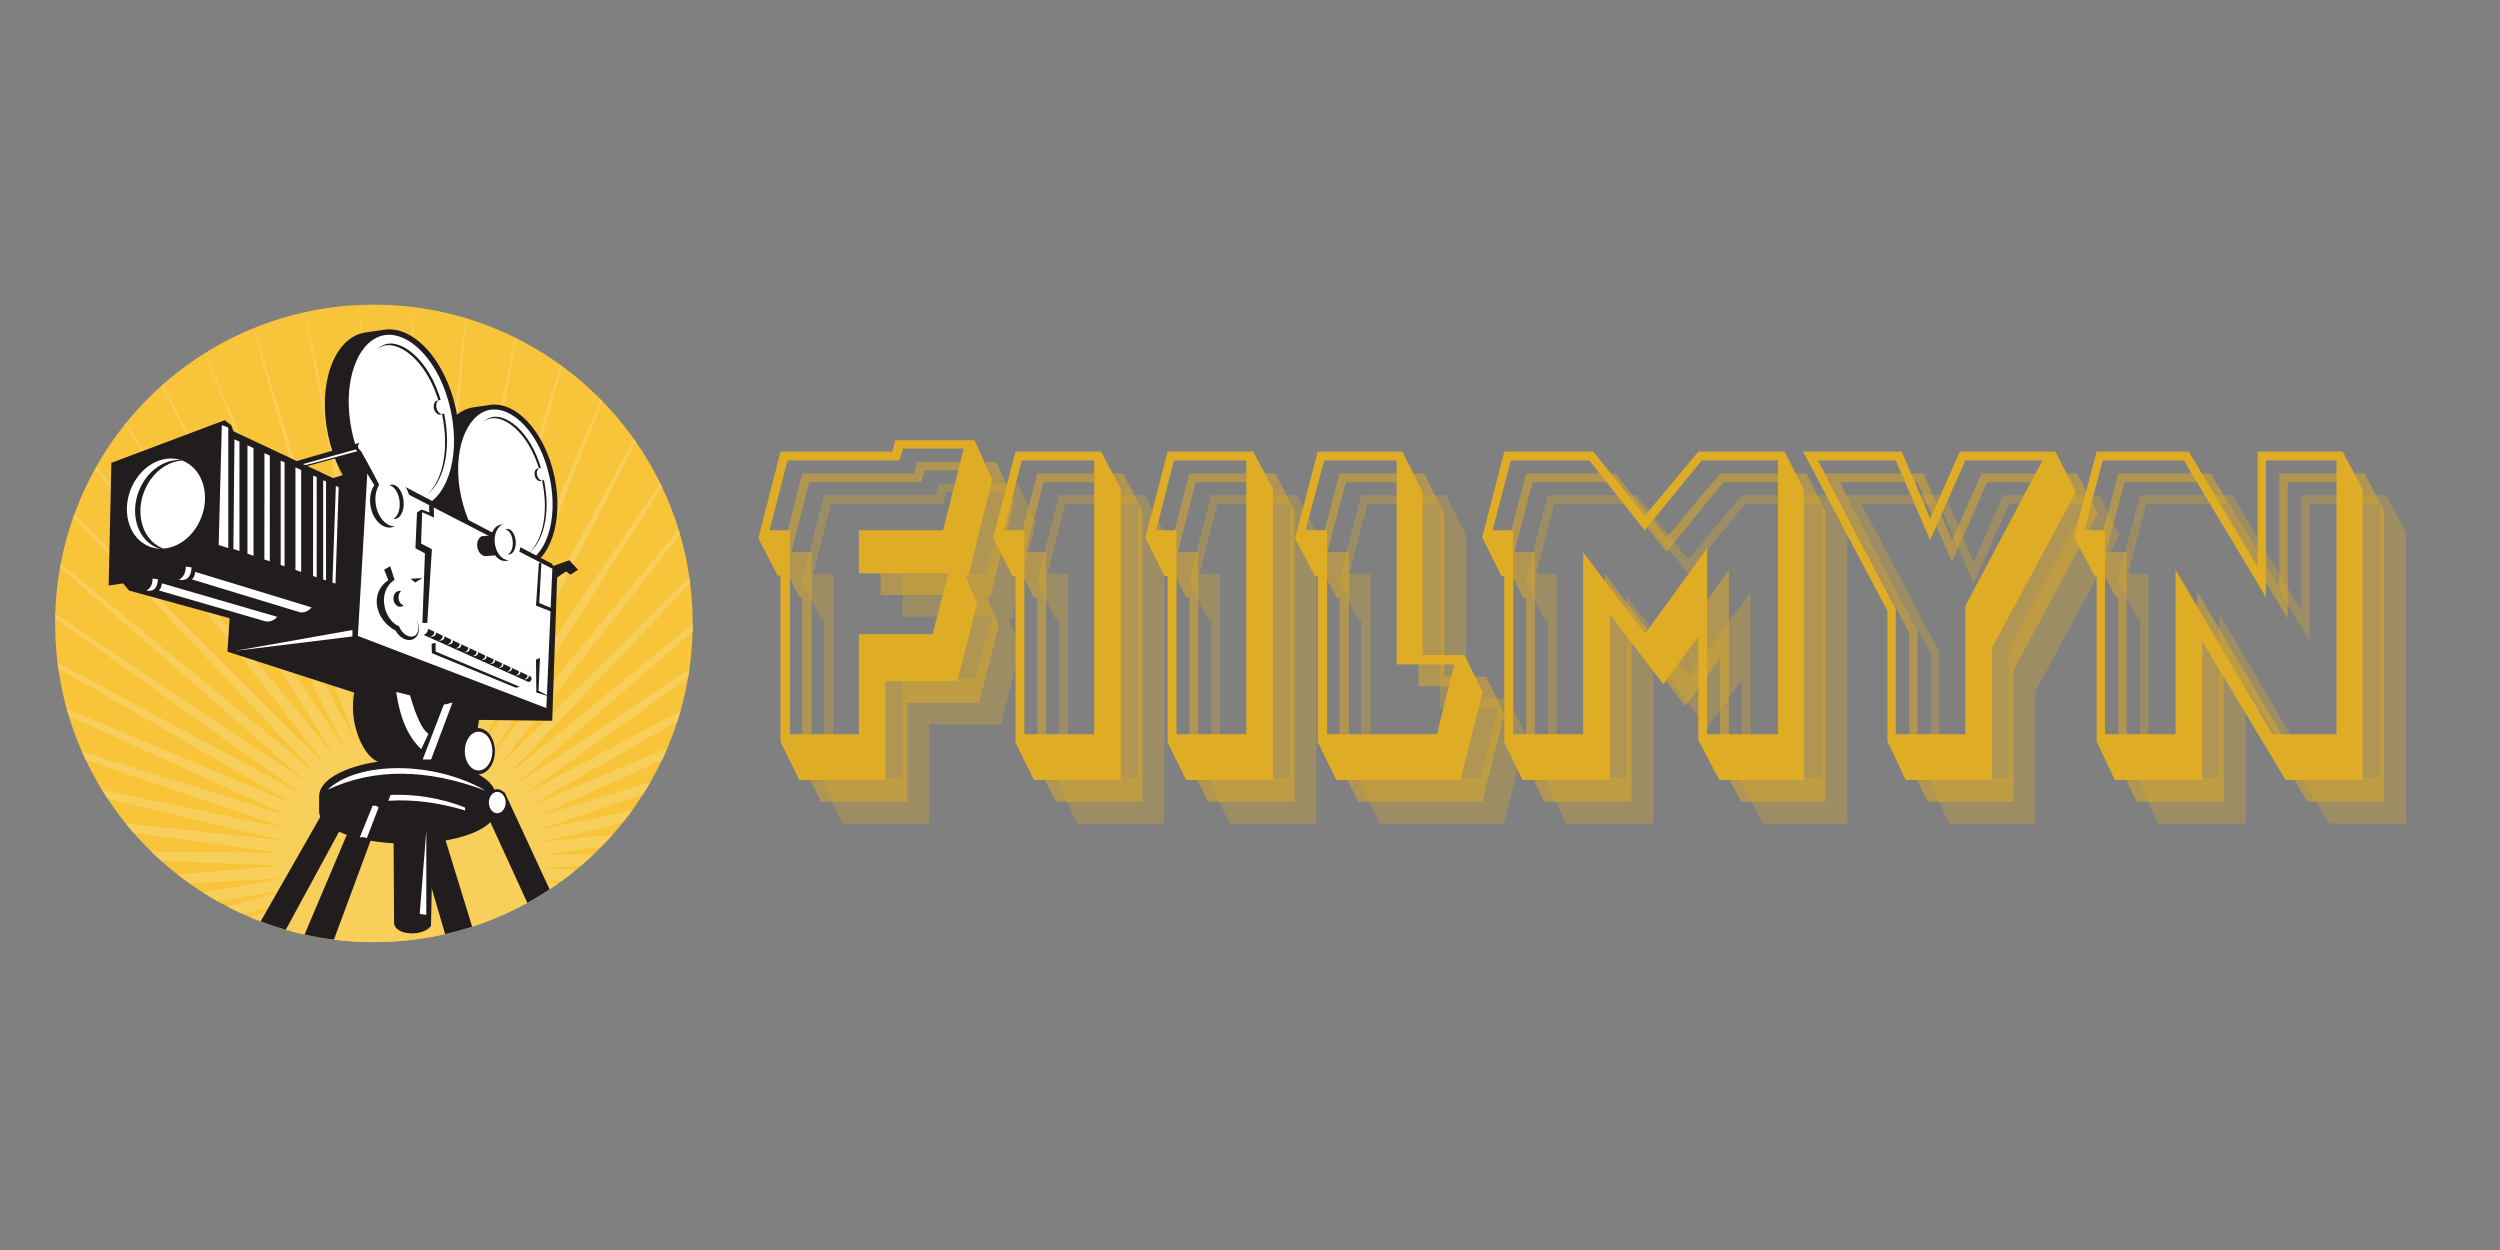 <svg xmlns="http://www.w3.org/2000/svg" xmlns:xlink="http://www.w3.org/1999/xlink" width="200" zoomAndPan="magnify" viewBox="0 0 150 75" height="100" preserveAspectRatio="xMidYMid meet" version="1.0"><rect x="0" y="0" width="150" height="75" fill="#808080" stroke="none"/><defs><g/><clipPath id="6823cd236b"><path d="M 3.309 18.281 L 41.559 18.281 L 41.559 56.531 L 3.309 56.531 Z M 3.309 18.281 " clip-rule="nonzero"/></clipPath><clipPath id="580cbc883b"><path d="M 25 49 L 29 49 L 29 56.531 L 25 56.531 Z M 25 49 " clip-rule="nonzero"/></clipPath><clipPath id="5a3b18184a"><path d="M 23 49 L 26 49 L 26 56.531 L 23 56.531 Z M 23 49 " clip-rule="nonzero"/></clipPath><clipPath id="48bb32c31a"><path d="M 18 47 L 24 47 L 24 56.531 L 18 56.531 Z M 18 47 " clip-rule="nonzero"/></clipPath></defs><g clip-path="url(#6823cd236b)"><path fill="#f8c439" d="M 3.309 37.406 C 3.309 26.844 11.871 18.281 22.434 18.281 C 32.996 18.281 41.559 26.844 41.559 37.406 C 41.559 47.969 32.996 56.527 22.434 56.527 C 11.871 56.527 3.309 47.969 3.309 37.406 " fill-opacity="1" fill-rule="nonzero"/><path fill="#f9cf5c" d="M 17.363 55.852 L 17.824 55.555 L 17.266 55.824 C 16.926 55.727 16.586 55.621 16.254 55.508 L 17.492 54.875 L 15.996 55.418 C 15.668 55.301 15.34 55.176 15.02 55.039 L 17.23 54.168 L 14.578 54.848 C 14.27 54.707 13.961 54.559 13.66 54.402 L 17.035 53.438 L 13.023 54.059 C 12.742 53.898 12.465 53.734 12.195 53.559 L 16.914 52.691 L 11.371 53.008 C 11.125 52.832 10.887 52.652 10.648 52.469 L 16.863 51.938 L 9.676 51.652 C 9.473 51.469 9.273 51.281 9.078 51.094 L 16.887 51.184 L 8.008 49.961 C 7.852 49.781 7.695 49.598 7.543 49.406 L 16.984 50.434 L 6.465 47.934 C 6.352 47.762 6.238 47.586 6.129 47.406 L 17.152 49.695 L 5.141 45.582 C 5.066 45.426 4.992 45.262 4.922 45.102 L 17.391 48.98 L 4.125 42.949 C 4.082 42.809 4.043 42.668 4.004 42.527 L 17.699 48.289 L 3.496 40.098 C 3.48 39.98 3.465 39.859 3.449 39.742 L 18.07 47.629 L 3.312 37.098 C 3.312 37 3.316 36.906 3.316 36.809 L 18.504 47.012 L 3.605 34.035 C 3.617 33.961 3.633 33.891 3.645 33.816 L 18.992 46.438 L 4.402 31.012 L 4.461 30.852 L 19.539 45.91 L 5.707 28.125 L 5.77 28.016 L 20.133 45.441 L 7.488 25.469 L 7.547 25.398 L 20.766 45.031 L 9.707 23.129 L 9.75 23.09 L 21.438 44.684 L 12.297 21.184 L 12.332 21.164 L 22.141 44.406 L 15.188 19.699 L 15.215 19.691 L 22.867 44.195 L 18.293 18.73 L 18.316 18.727 L 23.609 44.055 L 21.52 18.301 L 21.543 18.301 L 24.359 43.984 L 24.762 18.422 L 24.793 18.426 L 25.117 43.992 L 27.926 19.082 L 27.969 19.094 L 25.867 44.07 L 30.918 20.262 L 30.98 20.293 L 26.609 44.219 L 33.648 21.914 L 33.727 21.969 L 27.332 44.441 L 36.043 23.969 L 36.137 24.066 L 28.031 44.73 L 38.043 26.355 C 38.078 26.406 38.113 26.457 38.148 26.504 L 28.695 45.086 L 39.609 28.984 C 39.645 29.059 39.68 29.129 39.715 29.203 L 29.328 45.504 L 40.715 31.77 C 40.742 31.867 40.773 31.965 40.801 32.066 L 29.914 45.98 L 41.355 34.621 C 41.375 34.746 41.391 34.871 41.406 35 L 30.449 46.512 L 41.559 37.438 C 41.559 37.59 41.555 37.746 41.551 37.902 L 30.934 47.094 L 41.363 40.133 C 41.336 40.316 41.309 40.5 41.277 40.684 L 31.359 47.719 L 40.832 42.645 C 40.77 42.855 40.707 43.066 40.641 43.273 L 31.723 48.383 L 40.023 44.918 C 39.926 45.152 39.82 45.379 39.715 45.609 L 32.02 49.078 L 39.023 46.922 C 38.883 47.168 38.738 47.41 38.586 47.648 L 32.246 49.797 L 37.914 48.637 C 37.73 48.891 37.539 49.137 37.348 49.379 L 32.406 50.535 L 36.758 50.078 C 36.535 50.324 36.309 50.57 36.078 50.805 L 32.492 51.285 L 35.613 51.262 C 35.363 51.5 35.105 51.73 34.844 51.957 L 32.504 52.043 L 34.527 52.223 C 34.25 52.445 33.973 52.66 33.684 52.871 L 32.445 52.797 L 33.512 52.996 C 33.223 53.203 32.926 53.398 32.625 53.59 L 32.312 53.539 L 32.582 53.617 C 29.641 55.461 26.16 56.527 22.434 56.527 C 20.68 56.527 18.98 56.293 17.363 55.852 " fill-opacity="1" fill-rule="nonzero"/></g><g clip-path="url(#580cbc883b)"><path fill="#211c1d" d="M 26.574 49.895 L 28.328 55.602 C 27.797 55.773 27.258 55.922 26.711 56.051 L 25.02 50.293 L 26.574 49.895 " fill-opacity="1" fill-rule="nonzero"/></g><path fill="#211c1d" d="M 29.484 47.578 C 29.672 47.27 29.941 47.27 30.297 47.578 L 32.977 53.363 C 32.543 53.648 32.098 53.918 31.641 54.172 L 29.262 48.977 L 29.484 47.578 " fill-opacity="1" fill-rule="nonzero"/><path fill="#211c1d" d="M 29.281 24.316 C 30.906 23.969 32.691 25.883 33.266 28.59 C 33.844 31.297 32.992 33.773 31.363 34.117 C 31.156 34.164 30.496 34.234 30.367 34.262 C 28.742 34.609 26.688 32.758 26.113 30.051 C 25.535 27.344 26.66 24.805 28.285 24.461 C 28.492 24.414 29.152 24.344 29.281 24.316 " fill-opacity="1" fill-rule="nonzero"/><path fill="#ffffff" d="M 29.34 24.602 C 30.695 24.312 32.41 25.957 32.98 28.652 C 33.555 31.348 32.66 33.547 31.305 33.832 C 29.949 34.121 28.238 32.477 27.664 29.781 C 27.09 27.086 27.988 24.887 29.34 24.602 " fill-opacity="1" fill-rule="nonzero"/><path fill="#211c1d" d="M 22.922 19.805 C 24.734 19.422 26.723 21.555 27.363 24.574 C 28.004 27.59 27.055 30.352 25.242 30.734 C 25.012 30.785 24.277 30.867 24.133 30.895 C 22.32 31.281 20.332 29.148 19.691 26.129 C 19.047 23.113 19.996 20.352 21.809 19.969 C 22.043 19.918 22.777 19.836 22.922 19.805 " fill-opacity="1" fill-rule="nonzero"/><path fill="#ffffff" d="M 22.988 20.125 C 24.496 19.801 26.406 21.637 27.047 24.641 C 27.684 27.645 26.688 30.098 25.176 30.418 C 23.668 30.738 21.758 28.906 21.117 25.902 C 20.48 22.895 21.477 20.445 22.988 20.125 " fill-opacity="1" fill-rule="nonzero"/><path fill="#211c1d" d="M 33.125 33.828 L 22.066 28.039 L 14.195 30.48 L 13.648 39.102 L 26.234 43.164 L 33.133 43.246 L 33.434 34.453 L 33.125 33.828 " fill-opacity="1" fill-rule="evenodd"/><path fill="#211c1d" d="M 20.691 29.02 L 14.004 25.875 L 13.879 25.52 L 13.484 25.211 L 6.684 27.77 L 6.52 35.129 L 7.387 35.004 L 7.742 35.434 L 15.062 37.445 L 20.371 35.637 L 20.691 29.02 " fill-opacity="1" fill-rule="evenodd"/><path fill="#211c1d" d="M 19.148 47.777 C 19.148 46.559 21.523 45.574 24.449 45.574 C 27.379 45.574 29.754 46.559 29.754 47.777 C 29.754 47.949 29.727 48.539 29.727 48.676 C 29.727 49.75 27.359 50.621 24.438 50.621 C 21.516 50.621 19.148 49.75 19.148 48.676 C 19.148 48.531 19.148 47.941 19.148 47.777 " fill-opacity="1" fill-rule="nonzero"/><g clip-path="url(#5a3b18184a)"><path fill="#211c1d" d="M 25.988 49.332 L 25.859 55.559 C 25.34 56.223 23.758 56.113 23.645 55.434 L 23.609 49.301 L 25.988 49.332 " fill-opacity="1" fill-rule="evenodd"/></g><path fill="#211c1d" d="M 21.289 41.406 C 20.828 43.305 21.836 45.617 22.883 45.762 L 27.754 46.766 C 28.223 45.93 28.562 44.648 28.773 42.918 L 21.289 41.406 " fill-opacity="1" fill-rule="evenodd"/><path fill="#211c1d" d="M 27.645 45.074 C 27.645 44.305 28.102 43.684 28.668 43.684 C 29.238 43.684 29.695 44.305 29.695 45.074 C 29.695 45.84 29.238 46.465 28.668 46.465 C 28.102 46.465 27.645 45.84 27.645 45.074 " fill-opacity="1" fill-rule="nonzero"/><path fill="#211c1d" d="M 32.762 34.117 L 34.156 33.613 L 34.684 34.191 L 34.227 34.477 L 33.965 34.285 L 33.168 34.816 L 32.762 34.117 " fill-opacity="1" fill-rule="evenodd"/><path fill="#ffffff" d="M 22.039 28.395 L 21.473 38.156 L 32.781 42.484 L 33.141 34.121 L 22.039 28.395 " fill-opacity="1" fill-rule="evenodd"/><path fill="#ffffff" d="M 14.848 26.719 L 15.211 26.887 C 15.211 30.07 15.211 32.207 15.211 33.348 L 14.848 33.223 C 14.848 32.121 14.848 29.941 14.848 26.719 " fill-opacity="1" fill-rule="evenodd"/><path fill="#ffffff" d="M 15.867 27.188 L 16.188 27.336 L 16.188 33.68 L 15.863 33.57 C 15.863 32.395 15.867 30.254 15.867 27.188 " fill-opacity="1" fill-rule="evenodd"/><path fill="#ffffff" d="M 16.84 27.637 L 17.074 27.742 L 17.074 33.98 L 16.84 33.898 L 16.84 27.637 " fill-opacity="1" fill-rule="evenodd"/><path fill="#ffffff" d="M 17.727 28.043 L 18.07 28.203 L 18.07 34.316 L 17.727 34.199 L 17.727 28.043 " fill-opacity="1" fill-rule="evenodd"/><path fill="#ffffff" d="M 18.789 28.531 L 19 28.629 C 19 31.523 19 33.516 19 34.633 L 18.785 34.562 L 18.789 28.531 " fill-opacity="1" fill-rule="evenodd"/><path fill="#ffffff" d="M 19.391 28.812 L 19.562 28.891 L 19.562 34.824 L 19.391 34.766 L 19.391 28.812 " fill-opacity="1" fill-rule="evenodd"/><path fill="#ffffff" d="M 20.129 35.016 L 19.945 34.953 C 19.984 33.906 20.055 31.949 20.152 29.16 L 20.32 29.238 L 20.129 35.016 " fill-opacity="1" fill-rule="evenodd"/><path fill="#ffffff" d="M 14.066 26.359 L 14.367 26.496 C 14.367 29.844 14.367 32.02 14.367 33.062 L 14.004 32.938 L 14.066 26.359 " fill-opacity="1" fill-rule="evenodd"/><path fill="#ffffff" d="M 13.309 25.504 L 13.121 32.699 L 13.695 32.887 L 13.695 25.656 L 13.309 25.504 " fill-opacity="1" fill-rule="evenodd"/><path fill="#ffffff" d="M 7.922 29.18 C 8.566 27.797 9.996 27.145 11.121 27.719 C 12.242 28.289 12.629 29.875 11.988 31.254 C 11.344 32.633 9.914 33.289 8.789 32.715 C 7.668 32.141 7.281 30.559 7.922 29.18 " fill-opacity="1" fill-rule="nonzero"/><path fill="#ffffff" d="M 18.699 36.445 L 11.711 34.312 C 11.676 34.562 11.609 34.715 11.504 34.762 L 18.031 36.746 C 18.289 36.758 18.512 36.66 18.699 36.445 " fill-opacity="1" fill-rule="evenodd"/><path fill="#ffffff" d="M 16.637 37.012 L 9.715 35 C 9.68 35.238 9.613 35.379 9.512 35.422 L 15.973 37.293 C 16.23 37.309 16.449 37.215 16.637 37.012 " fill-opacity="1" fill-rule="evenodd"/><path fill="#ffffff" d="M 11.496 34.043 L 11.148 33.992 C 11.141 34.379 11.004 34.645 10.734 34.785 C 11.211 34.871 11.465 34.625 11.496 34.043 " fill-opacity="1" fill-rule="evenodd"/><path fill="#ffffff" d="M 9.477 34.758 L 9.156 34.711 C 9.152 35.066 9.027 35.309 8.781 35.434 C 9.215 35.516 9.449 35.289 9.477 34.758 " fill-opacity="1" fill-rule="evenodd"/><path fill="#ffffff" d="M 21.145 37.801 L 21.145 38.188 L 14.082 39.055 Z M 21.145 37.801 " fill-opacity="1" fill-rule="evenodd"/><path fill="#211c1d" d="M 26.023 30.387 L 26.039 31.055 L 25.328 30.73 L 25.266 32.613 L 25.914 32.953 L 25.637 37.375 L 25.344 37.375 L 25.496 33.203 L 24.926 32.895 L 25.02 30.746 L 25.297 30.574 L 25.758 30.746 L 25.742 30.312 L 26.023 30.387 " fill-opacity="1" fill-rule="evenodd"/><path fill="#211c1d" d="M 23.734 37.836 C 22.531 37.211 22.133 35.594 23.301 34.809 L 23.047 34.18 L 23.414 33.973 L 23.672 34.793 C 22.582 35.496 23.047 37.227 23.945 37.578 C 24.273 38.449 25.43 38.48 25.004 37.18 C 25.531 38.43 24.312 38.848 23.734 37.836 " fill-opacity="1" fill-rule="evenodd"/><path fill="#211c1d" d="M 25.34 34.684 L 24.906 34.949 L 24.637 34.727 Z M 25.34 34.684 " fill-opacity="1" fill-rule="evenodd"/><path fill="#211c1d" d="M 23.609 35.969 C 23.582 35.707 23.73 35.477 23.941 35.453 C 23.984 35.449 24.023 35.453 24.062 35.465 C 23.957 35.559 23.895 35.723 23.914 35.898 C 23.934 36.109 24.062 36.277 24.223 36.324 C 24.172 36.367 24.109 36.398 24.039 36.406 C 23.832 36.426 23.637 36.23 23.609 35.969 " fill-opacity="1" fill-rule="nonzero"/><path fill="#211c1d" d="M 22.238 30.398 C 22.09 29.594 22.43 28.852 22.992 28.734 C 23.555 28.617 24.129 29.172 24.273 29.973 C 24.418 30.773 24.082 31.52 23.52 31.637 C 22.957 31.754 22.383 31.199 22.238 30.398 " fill-opacity="1" fill-rule="nonzero"/><path fill="#ffffff" d="M 22.559 30.328 C 22.41 29.527 22.75 28.785 23.312 28.668 C 23.875 28.551 24.449 29.105 24.594 29.906 C 24.738 30.707 24.402 31.453 23.84 31.57 C 23.277 31.688 22.703 31.133 22.559 30.328 " fill-opacity="1" fill-rule="nonzero"/><path fill="#211c1d" d="M 23.363 29.121 C 23.391 29.105 23.418 29.098 23.449 29.09 C 23.777 29.008 24.117 29.395 24.203 29.957 C 24.289 30.52 24.09 31.043 23.758 31.125 C 23.707 31.137 23.656 31.137 23.605 31.129 C 23.887 30.988 24.043 30.508 23.965 29.996 C 23.895 29.52 23.641 29.168 23.363 29.121 " fill-opacity="1" fill-rule="nonzero"/><path fill="#211c1d" d="M 25.41 38.094 L 31.711 40.918 C 31.844 40.898 31.957 40.762 31.852 40.605 L 25.68 37.727 C 25.684 37.895 25.574 38.043 25.41 38.094 " fill-opacity="1" fill-rule="evenodd"/><path fill="#ffffff" d="M 26.02 37.73 C 26.277 37.949 26.168 38.25 25.809 38.203 C 26.023 38.125 26.113 38.012 26.02 37.73 " fill-opacity="1" fill-rule="evenodd"/><path fill="#ffffff" d="M 26.32 38.434 C 26.531 38.359 26.621 38.246 26.527 37.973 C 26.781 38.184 26.676 38.48 26.32 38.434 " fill-opacity="1" fill-rule="evenodd"/><path fill="#ffffff" d="M 26.832 38.668 C 27.043 38.594 27.129 38.48 27.035 38.211 C 27.285 38.422 27.18 38.711 26.832 38.668 " fill-opacity="1" fill-rule="evenodd"/><path fill="#ffffff" d="M 27.348 38.898 C 27.551 38.828 27.637 38.719 27.543 38.453 C 27.789 38.66 27.688 38.941 27.348 38.898 " fill-opacity="1" fill-rule="evenodd"/><path fill="#ffffff" d="M 27.859 39.129 C 28.059 39.059 28.145 38.953 28.055 38.695 C 28.293 38.895 28.191 39.172 27.859 39.129 " fill-opacity="1" fill-rule="evenodd"/><path fill="#ffffff" d="M 28.371 39.363 C 28.566 39.293 28.648 39.188 28.562 38.934 C 28.797 39.133 28.699 39.402 28.371 39.363 " fill-opacity="1" fill-rule="evenodd"/><path fill="#ffffff" d="M 28.887 39.594 C 29.074 39.527 29.156 39.426 29.07 39.176 C 29.301 39.367 29.203 39.637 28.887 39.594 " fill-opacity="1" fill-rule="evenodd"/><path fill="#ffffff" d="M 29.398 39.824 C 29.586 39.762 29.664 39.66 29.578 39.418 C 29.805 39.605 29.711 39.867 29.398 39.824 " fill-opacity="1" fill-rule="evenodd"/><path fill="#ffffff" d="M 29.91 40.059 C 30.094 39.992 30.172 39.895 30.09 39.66 C 30.309 39.844 30.215 40.098 29.91 40.059 " fill-opacity="1" fill-rule="evenodd"/><path fill="#ffffff" d="M 30.426 40.289 C 30.602 40.227 30.68 40.133 30.598 39.898 C 30.812 40.078 30.723 40.328 30.426 40.289 " fill-opacity="1" fill-rule="evenodd"/><path fill="#ffffff" d="M 30.938 40.523 C 31.109 40.461 31.184 40.367 31.105 40.141 C 31.316 40.316 31.23 40.559 30.938 40.523 " fill-opacity="1" fill-rule="evenodd"/><path fill="#ffffff" d="M 31.617 40.383 C 31.82 40.555 31.734 40.789 31.449 40.754 C 31.621 40.695 31.691 40.602 31.617 40.383 " fill-opacity="1" fill-rule="evenodd"/><path fill="#211c1d" d="M 26.137 38.578 L 26.137 39.094 L 31.199 41.215 L 30.941 41.258 L 25.91 39.188 L 25.898 38.617 L 26.137 38.578 " fill-opacity="1" fill-rule="evenodd"/><path fill="#211c1d" d="M 32.484 33.762 L 32.355 36.184 L 33.156 36.512 L 33.156 36.727 L 32.16 36.336 L 32.332 33.785 L 32.484 33.762 " fill-opacity="1" fill-rule="evenodd"/><path fill="#211c1d" d="M 32.398 39.473 L 32.312 41.445 L 32.961 41.789 L 32.18 41.555 L 32.16 39.582 L 32.398 39.473 " fill-opacity="1" fill-rule="evenodd"/><path fill="#211c1d" d="M 17.449 27.766 L 21.578 26.566 C 21.418 26.742 21.449 26.91 21.676 27.07 L 17.969 28.094 L 17.449 27.766 " fill-opacity="1" fill-rule="evenodd"/><path fill="#211c1d" d="M 29.457 32.707 C 29.355 32.109 29.617 31.559 30.039 31.48 C 30.461 31.398 30.879 31.82 30.98 32.418 C 31.078 33.02 30.816 33.57 30.395 33.648 C 29.973 33.73 29.555 33.309 29.457 32.707 " fill-opacity="1" fill-rule="nonzero"/><path fill="#ffffff" d="M 29.695 32.664 C 29.598 32.062 29.859 31.512 30.277 31.434 C 30.699 31.352 31.121 31.773 31.219 32.375 C 31.316 32.973 31.055 33.523 30.633 33.602 C 30.215 33.684 29.793 33.262 29.695 32.664 " fill-opacity="1" fill-rule="nonzero"/><path fill="#211c1d" d="M 30.32 31.762 C 30.34 31.754 30.363 31.746 30.383 31.742 C 30.633 31.684 30.879 31.977 30.934 32.398 C 30.992 32.816 30.836 33.203 30.59 33.262 C 30.551 33.27 30.512 33.27 30.473 33.262 C 30.684 33.16 30.809 32.805 30.758 32.422 C 30.711 32.066 30.527 31.801 30.32 31.762 " fill-opacity="1" fill-rule="nonzero"/><path fill="#211c1d" d="M 29.578 32.109 L 28.887 32.176 C 28.441 32.473 28.613 33.262 29.086 33.367 L 29.809 33.316 L 29.578 32.109 " fill-opacity="1" fill-rule="evenodd"/><path fill="#211c1d" d="M 21.66 27.066 L 22.793 29.035 L 22.48 29.141 L 21.16 27 L 21.66 27.066 " fill-opacity="1" fill-rule="evenodd"/><path fill="#ffffff" d="M 21.574 26.848 L 22.797 29.172 L 23.383 28.797 L 22.016 26.875 L 21.574 26.848 " fill-opacity="1" fill-rule="evenodd"/><path fill="#ffffff" d="M 18.18 27.844 L 18.332 27.906 L 21.469 27.066 C 21.41 27.051 21.371 27.02 21.352 26.965 L 18.18 27.844 " fill-opacity="1" fill-rule="evenodd"/><path fill="#211c1d" d="M 26.633 24.734 C 27.164 27.234 26.488 29.008 25.66 29.637 C 26.434 28.934 27.023 27.215 26.516 24.828 C 25.883 21.852 24.109 20.516 23.102 20.73 C 22.938 20.766 22.777 20.844 22.617 20.961 C 22.812 20.789 23.016 20.676 23.215 20.633 C 24.227 20.418 26 21.754 26.633 24.734 " fill-opacity="1" fill-rule="nonzero"/><path fill="#211c1d" d="M 26.035 24.508 C 25.988 24.277 26.074 24.066 26.234 24.039 C 26.395 24.012 26.562 24.176 26.613 24.406 C 26.664 24.637 26.574 24.848 26.414 24.875 C 26.258 24.902 26.086 24.738 26.035 24.508 " fill-opacity="1" fill-rule="nonzero"/><path fill="#ffffff" d="M 26.188 24.473 C 26.137 24.238 26.227 24.031 26.387 24 C 26.547 23.973 26.715 24.141 26.766 24.371 C 26.812 24.602 26.727 24.812 26.566 24.84 C 26.406 24.867 26.238 24.703 26.188 24.473 " fill-opacity="1" fill-rule="nonzero"/><path fill="#211c1d" d="M 32.625 28.73 C 33.109 30.992 32.496 32.594 31.75 33.164 C 32.449 32.531 32.98 30.973 32.523 28.816 C 31.949 26.121 30.344 24.914 29.434 25.109 C 29.285 25.141 29.137 25.211 28.996 25.32 C 29.168 25.16 29.355 25.059 29.535 25.023 C 30.449 24.828 32.055 26.035 32.625 28.73 " fill-opacity="1" fill-rule="nonzero"/><path fill="#211c1d" d="M 32.086 28.531 C 32.039 28.32 32.121 28.129 32.266 28.105 C 32.41 28.078 32.562 28.23 32.605 28.438 C 32.652 28.648 32.57 28.836 32.426 28.863 C 32.285 28.887 32.129 28.738 32.086 28.531 " fill-opacity="1" fill-rule="nonzero"/><path fill="#ffffff" d="M 32.223 28.496 C 32.176 28.289 32.258 28.098 32.402 28.07 C 32.547 28.047 32.699 28.195 32.742 28.406 C 32.789 28.613 32.707 28.805 32.562 28.828 C 32.422 28.855 32.266 28.707 32.223 28.496 " fill-opacity="1" fill-rule="nonzero"/><path fill="#211c1d" d="M 8.414 29.266 C 9.059 27.887 10.488 27.23 11.609 27.805 C 12.734 28.379 13.121 29.961 12.48 31.34 C 11.836 32.723 10.406 33.375 9.281 32.801 C 8.16 32.23 7.773 30.645 8.414 29.266 " fill-opacity="1" fill-rule="nonzero"/><path fill="#ffffff" d="M 8.734 29.293 C 9.195 28.305 10.062 27.688 10.93 27.629 C 10.992 27.652 11.059 27.684 11.121 27.715 C 12.246 28.289 12.633 29.871 11.992 31.25 C 11.527 32.242 10.664 32.859 9.797 32.914 C 9.73 32.891 9.664 32.863 9.602 32.828 C 8.48 32.258 8.09 30.672 8.734 29.293 " fill-opacity="1" fill-rule="nonzero"/><path fill="#ffffff" d="M 27.148 42.156 L 25.867 45.566 L 25.363 45.566 L 26.625 42.281 L 27.148 42.156 " fill-opacity="1" fill-rule="evenodd"/><path fill="#ffffff" d="M 24.602 41.723 L 23.773 41.52 C 23.996 43.086 24.496 44.227 25.273 44.949 L 25.707 44.031 C 25.344 43.785 24.973 43.016 24.602 41.723 " fill-opacity="1" fill-rule="evenodd"/><path fill="#ffffff" d="M 29.332 48.152 C 29.332 47.801 29.559 47.512 29.836 47.512 C 30.113 47.512 30.34 47.801 30.34 48.152 C 30.34 48.508 30.113 48.793 29.836 48.793 C 29.559 48.793 29.332 48.508 29.332 48.152 " fill-opacity="1" fill-rule="nonzero"/><path fill="#ffffff" d="M 29.133 47.438 C 26.023 45.629 21.457 45.668 19.664 47.379 C 22.449 46.086 25.605 46.105 29.133 47.438 " fill-opacity="1" fill-rule="evenodd"/><path fill="#ffffff" d="M 25.578 49.836 L 25.578 54.891 L 25.184 54.836 Z M 25.578 49.836 " fill-opacity="1" fill-rule="evenodd"/><path fill="#ffffff" d="M 27.887 45.066 C 27.887 44.422 28.258 43.902 28.715 43.902 C 29.172 43.902 29.543 44.422 29.543 45.066 C 29.543 45.707 29.172 46.23 28.715 46.23 C 28.258 46.23 27.887 45.707 27.887 45.066 " fill-opacity="1" fill-rule="nonzero"/><path fill="#ffffff" d="M 23.434 47.695 C 24.875 47.633 26.465 47.879 27.891 48.445 L 27.91 48.629 C 26.289 48.145 24.754 47.949 23.297 48.047 L 23.434 47.695 " fill-opacity="1" fill-rule="evenodd"/><path fill="#211c1d" d="M 19.715 48.141 L 20.801 49.059 L 17.145 55.789 C 16.633 55.641 16.129 55.473 15.637 55.285 L 19.715 48.141 " fill-opacity="1" fill-rule="nonzero"/><g clip-path="url(#48bb32c31a)"><path fill="#211c1d" d="M 21.793 47.762 L 23.258 47.68 L 20.035 56.379 C 19.438 56.305 18.852 56.203 18.273 56.074 L 21.793 47.762 " fill-opacity="1" fill-rule="nonzero"/></g><path fill="#ffffff" d="M 22.711 48.465 L 22.008 50.293 C 21.914 50.234 21.773 50.215 21.586 50.242 L 22.359 48.34 C 22.547 48.324 22.664 48.363 22.711 48.465 " fill-opacity="1" fill-rule="evenodd"/><g fill="#dfac25" fill-opacity="0.302"><g transform="translate(48.114, 49.412)"><g><path d="M 1.328 -2.297 L 1.328 -12.266 L 1.156 -12.266 L 0 -14.5 L 1.328 -19.703 L 8.031 -19.703 L 8.219 -20.391 L 12.969 -20.391 L 14.031 -18.031 L 12.609 -12.266 L 12.406 -12.266 L 13.125 -10.609 L 11.938 -5.938 L 7.625 -5.938 L 7.625 0 L 2.453 0 Z M 6.031 -2.75 L 6.031 -8.75 L 10.453 -8.75 L 11.406 -12.406 L 6.031 -12.406 L 6.031 -14.984 L 11.078 -14.984 L 12.328 -19.891 L 8.688 -19.891 L 8.453 -19.172 L 1.75 -19.172 L 0.672 -14.984 L 1.891 -14.984 L 1.891 -2.75 Z M 6.031 -2.75 "/></g></g></g><g fill="#dfac25" fill-opacity="0.302"><g transform="translate(62.058, 49.412)"><g><path d="M 1.484 -2.25 L 1.484 -12.234 L 1.297 -12.234 L 0.141 -14.531 L 1.484 -19.703 L 6.625 -19.703 L 7.797 -17.469 L 7.797 0 L 2.594 0 Z M 6.203 -2.75 L 6.203 -19.172 L 1.859 -19.172 L 0.797 -14.984 L 2.016 -14.984 L 2.016 -2.75 Z M 6.203 -2.75 "/></g></g></g><g fill="#dfac25" fill-opacity="0.302"><g transform="translate(71.187, 49.412)"><g><path d="M 1.484 -2.25 L 1.484 -12.234 L 1.297 -12.234 L 0.141 -14.531 L 1.484 -19.703 L 6.625 -19.703 L 7.797 -17.469 L 7.797 0 L 2.594 0 Z M 6.203 -2.75 L 6.203 -19.172 L 1.859 -19.172 L 0.797 -14.984 L 2.016 -14.984 L 2.016 -2.75 Z M 6.203 -2.75 "/></g></g></g><g fill="#dfac25" fill-opacity="0.302"><g transform="translate(80.315, 49.412)"><g><path d="M 1.359 -2.281 L 1.359 -12.234 L 1.188 -12.234 L 0 -14.5 L 1.359 -19.703 L 6.438 -19.703 L 7.656 -17.25 L 7.656 -7.5 L 10.172 -7.5 L 11.25 -5.266 L 9.922 0 L 2.484 0 Z M 8.516 -2.75 L 9.547 -6.938 L 6.094 -6.938 L 6.094 -19.172 L 1.75 -19.172 L 0.625 -14.984 L 1.922 -14.984 L 1.922 -2.75 Z M 8.516 -2.75 "/></g></g></g><g fill="#dfac25" fill-opacity="0.302"><g transform="translate(91.541, 49.412)"><g><path d="M 1.328 -2.25 L 1.328 -12.234 L 1.156 -12.234 L 0 -14.562 L 1.328 -19.703 L 6.672 -19.703 L 9.75 -15.844 L 12.969 -19.703 L 18.141 -19.703 L 19.297 -17.438 L 19.297 0 L 14.234 0 L 12.969 -2.391 L 12.969 -8.625 L 10.875 -5.734 L 7.656 -9.953 L 7.656 0 L 2.422 0 Z M 6.062 -2.75 L 6.062 -13.656 L 9.781 -8.781 L 13.5 -13.922 L 13.5 -2.75 L 17.75 -2.75 L 17.75 -19.172 L 13.172 -19.172 L 9.75 -14.984 L 6.438 -19.172 L 1.719 -19.172 L 0.625 -14.984 L 1.859 -14.984 L 1.859 -2.75 Z M 6.062 -2.75 "/></g></g></g><g fill="#dfac25" fill-opacity="0.302"><g transform="translate(112.014, 49.412)"><g><path d="M 3.844 -2.328 L 3.844 -10.141 L -1.219 -19.703 L 4.703 -19.703 L 6.406 -15.688 L 8.188 -19.703 L 13.922 -19.703 L 15.156 -17.281 L 10.109 -7.922 L 10.109 0 L 4.938 0 Z M 8.516 -2.75 L 8.516 -10.438 L 13.141 -19.172 L 8.516 -19.172 L 6.406 -14.391 L 4.344 -19.172 L -0.328 -19.172 L 4.344 -10.281 L 4.344 -2.75 Z M 8.516 -2.75 "/></g></g></g><g fill="#dfac25" fill-opacity="0.302"><g transform="translate(127.052, 49.412)"><g><path d="M 1.359 -2.297 L 1.359 -12.266 L 1.219 -12.266 L 0 -14.594 L 1.359 -19.703 L 6.891 -19.703 L 11.016 -12.797 L 11.016 -19.703 L 16.125 -19.703 L 17.312 -17.438 L 17.312 0 L 12.703 0 L 7.688 -8.328 L 7.688 0 L 2.453 0 Z M 6.094 -2.75 L 6.094 -12.609 L 11.906 -2.75 L 15.75 -2.75 L 15.75 -19.172 L 11.516 -19.172 L 11.516 -10.969 L 6.594 -19.172 L 1.719 -19.172 L 0.625 -14.984 L 1.859 -14.984 L 1.859 -2.75 Z M 6.094 -2.75 "/></g></g></g><g fill="#dfac25" fill-opacity="0.502"><g transform="translate(46.808, 48.106)"><g><path d="M 1.328 -2.297 L 1.328 -12.266 L 1.156 -12.266 L 0 -14.5 L 1.328 -19.703 L 8.031 -19.703 L 8.219 -20.391 L 12.969 -20.391 L 14.031 -18.031 L 12.609 -12.266 L 12.406 -12.266 L 13.125 -10.609 L 11.938 -5.938 L 7.625 -5.938 L 7.625 0 L 2.453 0 Z M 6.031 -2.75 L 6.031 -8.75 L 10.453 -8.75 L 11.406 -12.406 L 6.031 -12.406 L 6.031 -14.984 L 11.078 -14.984 L 12.328 -19.891 L 8.688 -19.891 L 8.453 -19.172 L 1.75 -19.172 L 0.672 -14.984 L 1.891 -14.984 L 1.891 -2.75 Z M 6.031 -2.75 "/></g></g></g><g fill="#dfac25" fill-opacity="0.502"><g transform="translate(60.752, 48.106)"><g><path d="M 1.484 -2.25 L 1.484 -12.234 L 1.297 -12.234 L 0.141 -14.531 L 1.484 -19.703 L 6.625 -19.703 L 7.797 -17.469 L 7.797 0 L 2.594 0 Z M 6.203 -2.75 L 6.203 -19.172 L 1.859 -19.172 L 0.797 -14.984 L 2.016 -14.984 L 2.016 -2.75 Z M 6.203 -2.75 "/></g></g></g><g fill="#dfac25" fill-opacity="0.502"><g transform="translate(69.881, 48.106)"><g><path d="M 1.484 -2.25 L 1.484 -12.234 L 1.297 -12.234 L 0.141 -14.531 L 1.484 -19.703 L 6.625 -19.703 L 7.797 -17.469 L 7.797 0 L 2.594 0 Z M 6.203 -2.75 L 6.203 -19.172 L 1.859 -19.172 L 0.797 -14.984 L 2.016 -14.984 L 2.016 -2.75 Z M 6.203 -2.75 "/></g></g></g><g fill="#dfac25" fill-opacity="0.502"><g transform="translate(79.01, 48.106)"><g><path d="M 1.359 -2.281 L 1.359 -12.234 L 1.188 -12.234 L 0 -14.5 L 1.359 -19.703 L 6.438 -19.703 L 7.656 -17.25 L 7.656 -7.5 L 10.172 -7.5 L 11.25 -5.266 L 9.922 0 L 2.484 0 Z M 8.516 -2.75 L 9.547 -6.938 L 6.094 -6.938 L 6.094 -19.172 L 1.75 -19.172 L 0.625 -14.984 L 1.922 -14.984 L 1.922 -2.75 Z M 8.516 -2.75 "/></g></g></g><g fill="#dfac25" fill-opacity="0.502"><g transform="translate(90.236, 48.106)"><g><path d="M 1.328 -2.25 L 1.328 -12.234 L 1.156 -12.234 L 0 -14.562 L 1.328 -19.703 L 6.672 -19.703 L 9.75 -15.844 L 12.969 -19.703 L 18.141 -19.703 L 19.297 -17.438 L 19.297 0 L 14.234 0 L 12.969 -2.391 L 12.969 -8.625 L 10.875 -5.734 L 7.656 -9.953 L 7.656 0 L 2.422 0 Z M 6.062 -2.75 L 6.062 -13.656 L 9.781 -8.781 L 13.5 -13.922 L 13.5 -2.75 L 17.75 -2.75 L 17.75 -19.172 L 13.172 -19.172 L 9.75 -14.984 L 6.438 -19.172 L 1.719 -19.172 L 0.625 -14.984 L 1.859 -14.984 L 1.859 -2.75 Z M 6.062 -2.75 "/></g></g></g><g fill="#dfac25" fill-opacity="0.502"><g transform="translate(110.709, 48.106)"><g><path d="M 3.844 -2.328 L 3.844 -10.141 L -1.219 -19.703 L 4.703 -19.703 L 6.406 -15.688 L 8.188 -19.703 L 13.922 -19.703 L 15.156 -17.281 L 10.109 -7.922 L 10.109 0 L 4.938 0 Z M 8.516 -2.75 L 8.516 -10.438 L 13.141 -19.172 L 8.516 -19.172 L 6.406 -14.391 L 4.344 -19.172 L -0.328 -19.172 L 4.344 -10.281 L 4.344 -2.75 Z M 8.516 -2.75 "/></g></g></g><g fill="#dfac25" fill-opacity="0.502"><g transform="translate(125.746, 48.106)"><g><path d="M 1.359 -2.297 L 1.359 -12.266 L 1.219 -12.266 L 0 -14.594 L 1.359 -19.703 L 6.891 -19.703 L 11.016 -12.797 L 11.016 -19.703 L 16.125 -19.703 L 17.312 -17.438 L 17.312 0 L 12.703 0 L 7.688 -8.328 L 7.688 0 L 2.453 0 Z M 6.094 -2.75 L 6.094 -12.609 L 11.906 -2.75 L 15.75 -2.75 L 15.75 -19.172 L 11.516 -19.172 L 11.516 -10.969 L 6.594 -19.172 L 1.719 -19.172 L 0.625 -14.984 L 1.859 -14.984 L 1.859 -2.75 Z M 6.094 -2.75 "/></g></g></g><g fill="#dfac25" fill-opacity="1"><g transform="translate(45.502, 46.801)"><g><path d="M 1.328 -2.297 L 1.328 -12.266 L 1.156 -12.266 L 0 -14.5 L 1.328 -19.703 L 8.031 -19.703 L 8.219 -20.391 L 12.969 -20.391 L 14.031 -18.031 L 12.609 -12.266 L 12.406 -12.266 L 13.125 -10.609 L 11.938 -5.938 L 7.625 -5.938 L 7.625 0 L 2.453 0 Z M 6.031 -2.75 L 6.031 -8.75 L 10.453 -8.75 L 11.406 -12.406 L 6.031 -12.406 L 6.031 -14.984 L 11.078 -14.984 L 12.328 -19.891 L 8.688 -19.891 L 8.453 -19.172 L 1.75 -19.172 L 0.672 -14.984 L 1.891 -14.984 L 1.891 -2.75 Z M 6.031 -2.75 "/></g></g></g><g fill="#dfac25" fill-opacity="1"><g transform="translate(59.446, 46.801)"><g><path d="M 1.484 -2.25 L 1.484 -12.234 L 1.297 -12.234 L 0.141 -14.531 L 1.484 -19.703 L 6.625 -19.703 L 7.797 -17.469 L 7.797 0 L 2.594 0 Z M 6.203 -2.75 L 6.203 -19.172 L 1.859 -19.172 L 0.797 -14.984 L 2.016 -14.984 L 2.016 -2.75 Z M 6.203 -2.75 "/></g></g></g><g fill="#dfac25" fill-opacity="1"><g transform="translate(68.575, 46.801)"><g><path d="M 1.484 -2.25 L 1.484 -12.234 L 1.297 -12.234 L 0.141 -14.531 L 1.484 -19.703 L 6.625 -19.703 L 7.797 -17.469 L 7.797 0 L 2.594 0 Z M 6.203 -2.75 L 6.203 -19.172 L 1.859 -19.172 L 0.797 -14.984 L 2.016 -14.984 L 2.016 -2.75 Z M 6.203 -2.75 "/></g></g></g><g fill="#dfac25" fill-opacity="1"><g transform="translate(77.704, 46.801)"><g><path d="M 1.359 -2.281 L 1.359 -12.234 L 1.188 -12.234 L 0 -14.5 L 1.359 -19.703 L 6.438 -19.703 L 7.656 -17.25 L 7.656 -7.5 L 10.172 -7.5 L 11.25 -5.266 L 9.922 0 L 2.484 0 Z M 8.516 -2.75 L 9.547 -6.938 L 6.094 -6.938 L 6.094 -19.172 L 1.75 -19.172 L 0.625 -14.984 L 1.922 -14.984 L 1.922 -2.75 Z M 8.516 -2.75 "/></g></g></g><g fill="#dfac25" fill-opacity="1"><g transform="translate(88.93, 46.801)"><g><path d="M 1.328 -2.25 L 1.328 -12.234 L 1.156 -12.234 L 0 -14.562 L 1.328 -19.703 L 6.672 -19.703 L 9.75 -15.844 L 12.969 -19.703 L 18.141 -19.703 L 19.297 -17.438 L 19.297 0 L 14.234 0 L 12.969 -2.391 L 12.969 -8.625 L 10.875 -5.734 L 7.656 -9.953 L 7.656 0 L 2.422 0 Z M 6.062 -2.75 L 6.062 -13.656 L 9.781 -8.781 L 13.5 -13.922 L 13.5 -2.75 L 17.75 -2.75 L 17.75 -19.172 L 13.172 -19.172 L 9.75 -14.984 L 6.438 -19.172 L 1.719 -19.172 L 0.625 -14.984 L 1.859 -14.984 L 1.859 -2.75 Z M 6.062 -2.75 "/></g></g></g><g fill="#dfac25" fill-opacity="1"><g transform="translate(109.403, 46.801)"><g><path d="M 3.844 -2.328 L 3.844 -10.141 L -1.219 -19.703 L 4.703 -19.703 L 6.406 -15.688 L 8.188 -19.703 L 13.922 -19.703 L 15.156 -17.281 L 10.109 -7.922 L 10.109 0 L 4.938 0 Z M 8.516 -2.75 L 8.516 -10.438 L 13.141 -19.172 L 8.516 -19.172 L 6.406 -14.391 L 4.344 -19.172 L -0.328 -19.172 L 4.344 -10.281 L 4.344 -2.75 Z M 8.516 -2.75 "/></g></g></g><g fill="#dfac25" fill-opacity="1"><g transform="translate(124.44, 46.801)"><g><path d="M 1.359 -2.297 L 1.359 -12.266 L 1.219 -12.266 L 0 -14.594 L 1.359 -19.703 L 6.891 -19.703 L 11.016 -12.797 L 11.016 -19.703 L 16.125 -19.703 L 17.312 -17.438 L 17.312 0 L 12.703 0 L 7.688 -8.328 L 7.688 0 L 2.453 0 Z M 6.094 -2.75 L 6.094 -12.609 L 11.906 -2.75 L 15.75 -2.75 L 15.75 -19.172 L 11.516 -19.172 L 11.516 -10.969 L 6.594 -19.172 L 1.719 -19.172 L 0.625 -14.984 L 1.859 -14.984 L 1.859 -2.75 Z M 6.094 -2.75 "/></g></g></g></svg>